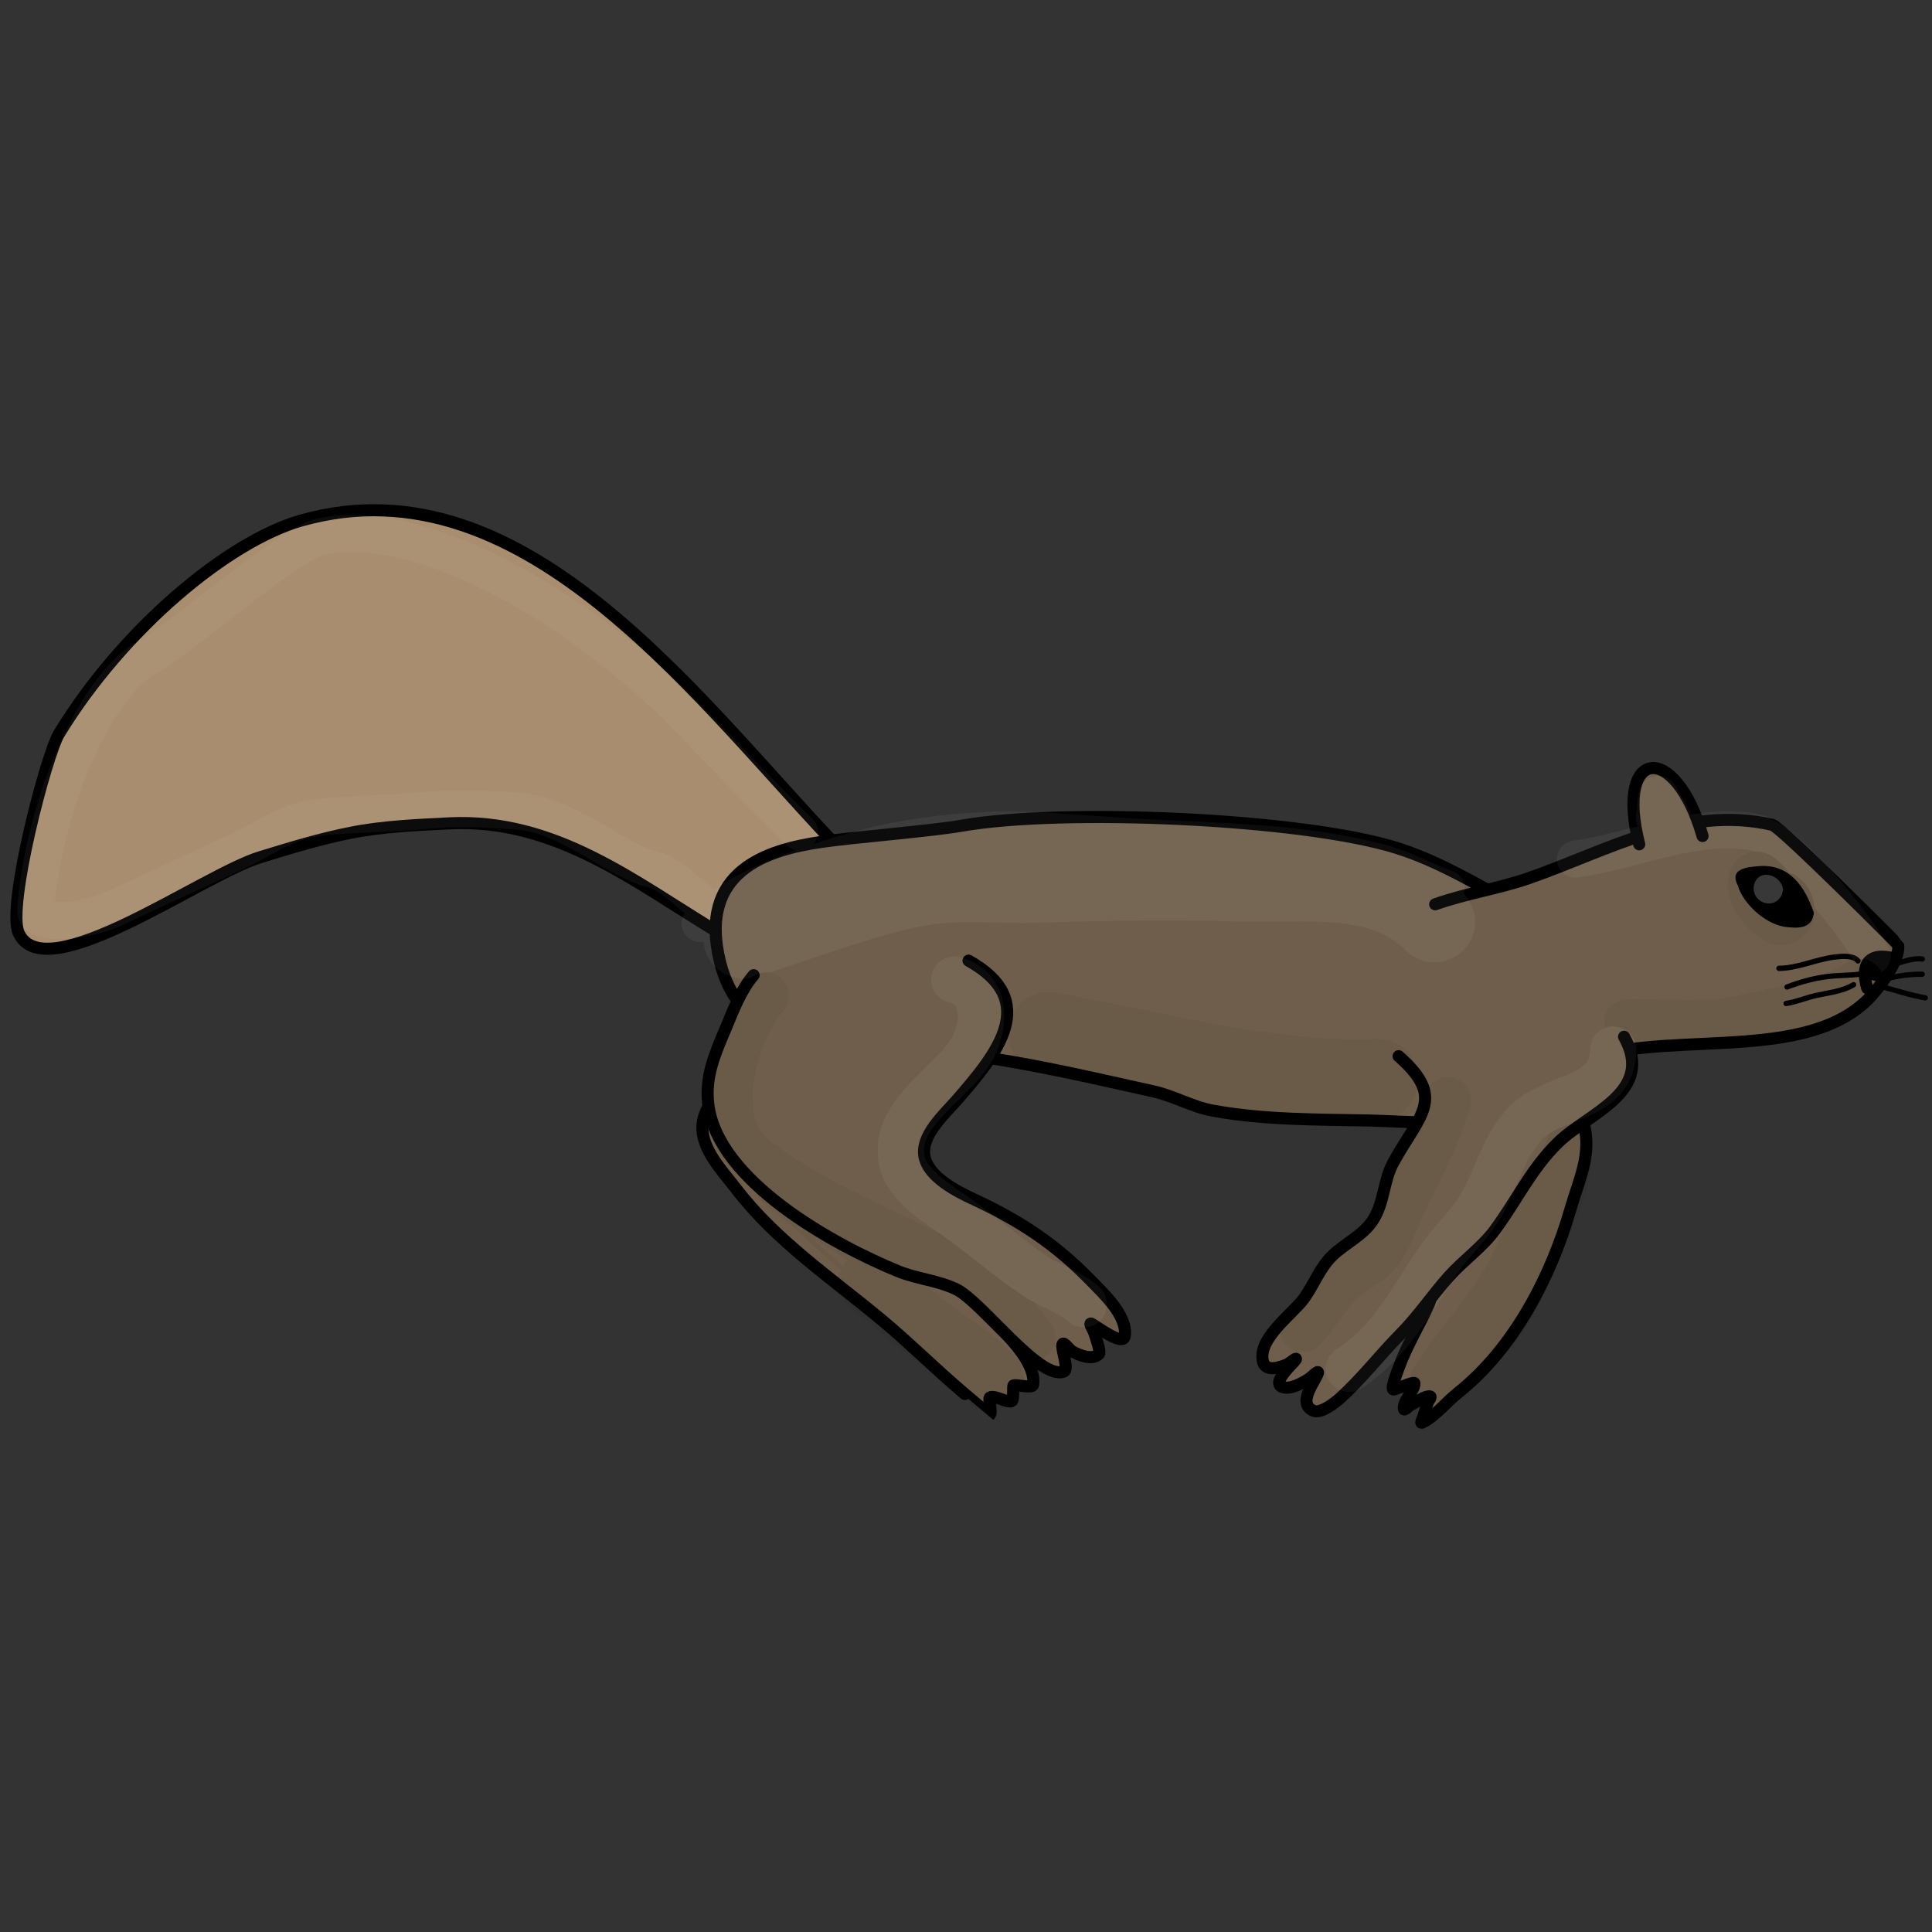 <?xml version="1.0" encoding="UTF-8" standalone="no"?>
<!DOCTYPE svg PUBLIC "-//W3C//DTD SVG 1.1//EN" "http://www.w3.org/Graphics/SVG/1.1/DTD/svg11.dtd">
<svg width="100%" height="100%" viewBox="0 0 1067 1067" version="1.1" xmlns="http://www.w3.org/2000/svg" xmlns:xlink="http://www.w3.org/1999/xlink" xml:space="preserve" xmlns:serif="http://www.serif.com/" style="fill-rule:evenodd;clip-rule:evenodd;stroke-linejoin:round;stroke-miterlimit:2;">
    <rect x="0" y="0" width="1067" height="1067" fill="#333333" stroke="none"/>
    <g id="Running1">
        <g>
            <path d="M467.106,472.337C388.381,391.271 291.702,251.862 166.195,287.511C126.188,298.875 67.869,347.217 32.592,405.24C25.71,416.559 3.583,500.637 10.331,515.321C24.768,546.736 111.577,483.239 143.721,473.405C161.406,467.995 176.372,463.391 193.617,459.936C211.449,456.364 230.638,455.602 248.006,454.72C306.758,451.735 351.016,487.46 396.323,514.719" style="fill:rgb(168,141,110);stroke:black;stroke-width:6.67px;stroke-linecap:round;stroke-miterlimit:1.5;"/>
            <path d="M857.501,509.497C827.95,497.094 802.229,477.915 771.276,468.261C718.912,451.928 586.959,446.273 531.447,455.96C513.41,459.108 471.376,462.345 453.353,465.01C424.107,469.335 385.025,480.716 397.736,531.604C408.436,574.443 449.614,578.684 480.049,578.759C534.185,578.893 584.719,591.116 637.118,602.773C648.435,605.291 658.496,611.35 669.999,613.427C698.397,618.554 727.4,618.232 756.118,618.829C776.107,619.244 798.4,622.048 817.785,615.873C830.505,611.82 840.772,603.454 852.213,596.876C882.756,579.314 898.378,572.56 880.525,532.154C875.795,521.448 865.725,507.378 854.026,503.649" style="fill:rgb(111,94,76);stroke:black;stroke-width:6.67px;stroke-linecap:round;stroke-miterlimit:1.5;"/>
            <path d="M792.625,499.427C809.66,493.375 827.798,490.753 844.578,484.895C888.212,469.659 930.481,444.542 978.692,455.506C983.461,456.59 1048.23,521.526 1048.27,521.761C1049.71,530.419 1036.81,547.061 1030.8,552.767C992.986,588.688 914.447,566.822 866.88,588.067" style="fill:rgb(111,94,76);stroke:black;stroke-width:6.67px;stroke-linecap:round;stroke-miterlimit:1.5;"/>
            <path d="M940.277,461.703C925.124,409.101 891.705,412.854 905.299,466.282" style="fill:rgb(111,94,76);stroke:black;stroke-width:6.67px;stroke-linecap:round;stroke-miterlimit:1.5;"/>
            <path d="M998.368,504.479C993.781,491.643 986.418,480.121 970.961,481.732C968.51,481.987 964.085,482.194 962.115,483.809C961.279,484.494 962.12,486.446 962.673,487.374C963.785,489.239 962.788,488.037 963.632,490.034C967.245,498.592 978.012,508.07 987.735,508.755C991.035,508.987 996.579,509.763 997.938,506" style="stroke:black;stroke-width:6.67px;stroke-linecap:round;stroke-miterlimit:1.5;"/>
            <path d="M1026.12,530.714C1023.7,527.405 1016.81,528.124 1013.37,528.539C1002.78,529.811 993.213,534.674 982.479,534.798" style="fill:none;stroke:black;stroke-width:2.92px;stroke-linecap:round;stroke-miterlimit:1.5;"/>
            <path d="M1026.85,538.035C1021,538.768 1015.11,538.613 1009.26,539.33C1001.39,540.296 994.324,542.332 986.953,545.089" style="fill:none;stroke:black;stroke-width:2.92px;stroke-linecap:round;stroke-miterlimit:1.5;"/>
            <path d="M1023.69,543.823C1017.47,547.571 1009.78,548.247 1002.85,549.804C997.378,551.034 991.948,553.396 986.408,554.199" style="fill:none;stroke:black;stroke-width:2.92px;stroke-linecap:round;stroke-miterlimit:1.5;"/>
            <path d="M1046.56,532.257C1050.82,531.319 1057.13,528.797 1061.67,529.658" style="fill:none;stroke:black;stroke-width:2.92px;stroke-linecap:round;stroke-miterlimit:1.5;"/>
            <path d="M1041.42,540.713C1047.73,538.876 1055.02,537.959 1061.59,538.05" style="fill:none;stroke:black;stroke-width:2.92px;stroke-linecap:round;stroke-miterlimit:1.5;"/>
            <path d="M1036.34,544.085C1045.22,546.424 1054.23,549.495 1063.27,551.077" style="fill:none;stroke:black;stroke-width:2.92px;stroke-linecap:round;stroke-miterlimit:1.5;"/>
            <path d="M1046.37,529.451C1031.68,525.32 1027.45,533.241 1031.23,545.731" style="fill:rgb(111,94,76);stroke:black;stroke-width:6.67px;stroke-linecap:round;stroke-miterlimit:1.5;"/>
            <path d="M1042.42,530.782C1039.88,532.769 1038.03,535.192 1036.29,537.902C1035.27,539.484 1033.54,542.162 1033.54,542.158C1032.46,540.929 1034.86,534.897 1035.12,533.286" style="fill:none;stroke:black;stroke-width:6.72px;stroke-linecap:round;stroke-miterlimit:1.5;"/>
            <path d="M874.711,620.572C879.18,637.772 872.034,651.446 867.328,667.779C856.584,705.065 836.049,744.837 804.996,769.396C799.128,774.037 792.14,782.702 785.286,785.735C784.254,786.192 785.722,783.517 786.054,782.44C786.85,779.866 787.658,777.293 788.472,774.725C788.848,773.539 790.933,771.343 789.697,771.199C786.853,770.867 782.074,774.524 779.351,775.772C777.955,776.411 775.412,779.52 775.312,777.987C774.988,773.034 781.281,768.278 781.143,763.916C781.106,762.752 770,767.733 769.425,767.374C768.092,766.542 772.147,756.345 772.597,755.1C776.996,742.929 783.87,732.034 789.104,720.221C792.754,711.982 788.983,701.733 790.696,693.01C794.294,674.683 801.918,657.004 805.861,638.59" style="fill:rgb(111,94,76);stroke:black;stroke-width:6.67px;stroke-linecap:round;stroke-miterlimit:1.5;"/>
            <path d="M896.934,572.576C914.144,603.303 877.449,614.441 860.485,631.021C845.539,645.628 837.704,662.916 825.655,679.221C818.342,689.116 808.157,696.028 800.042,705.164C790.854,715.506 783.15,727.039 773.38,736.896C762.048,748.328 751.745,761.81 739.818,772.424C737.078,774.863 729.351,780.976 725.23,779.073C716.173,774.891 726.463,762.807 727.848,758.277C728.453,756.297 724.392,760.558 722.644,761.667C719.185,763.861 712.9,767.398 708.552,766.114C701.411,764.004 714.499,752.827 715.613,750.809C716.505,749.195 712.495,752.808 710.804,753.543C707.425,755.011 699.269,757.926 697.631,752.328C693.907,739.594 713.882,725.78 720.16,717.089C725.637,709.508 728.821,700.343 735.639,693.656C742.797,686.637 752.742,682.428 758.292,673.796C764.596,663.991 763.992,651.98 769.544,641.929C784.302,615.213 798.824,606.549 772.42,583.302" style="fill:rgb(111,94,76);stroke:black;stroke-width:6.67px;stroke-linecap:round;stroke-miterlimit:1.5;"/>
            <path d="M411.925,583.532C404.905,594.204 388.707,608.065 387.946,621.677C387.216,634.742 399.255,647.013 406.535,656.537C428.462,685.224 459.71,706.267 487.257,729.248C502.979,742.363 517.24,756.693 532.856,769.87C537.597,773.87 546.555,781.466 546.562,781.46C548.219,779.913 545.586,772.499 546.703,771.794C549.189,770.224 556.96,775.302 558.9,773.68C559.937,772.812 559.288,765.246 559.776,765.111C561.818,764.549 570.249,766.972 570.574,764.721C573.068,747.444 540.12,724.131 531.129,709.738C523.496,697.518 529.19,681.882 522.79,669.67" style="fill:rgb(111,94,76);stroke:black;stroke-width:6.67px;stroke-linecap:round;stroke-miterlimit:1.5;"/>
            <path d="M534.91,530.546C574.652,552.709 550.879,581.816 528.186,607.808C521.528,615.434 508.066,627.424 510.645,639.105C513.126,650.342 528.743,658.123 537.979,662.415C563.044,674.061 583.028,687.168 602.497,707.263C609.088,714.066 622.965,726.719 621.156,737.991C620.21,743.884 604.237,731.573 602.723,731.012C601.008,730.377 603.893,734.481 604.395,736.24C604.757,737.511 608.082,746.57 606.902,747.788C603.275,751.53 595.664,748.377 592.146,746.295C590.262,745.18 587.341,740.476 586.732,742.578C586,745.1 590.616,756.406 587.385,757.549C573.899,762.321 542.092,718.753 528.109,712.032C517.883,707.116 506.489,706.333 496.168,702.126C460.438,687.563 396.009,652.08 391.153,609.74C389.383,594.309 394.839,582.049 400.657,568.27C404.935,558.139 408.941,547.044 416.201,538.569" style="fill:rgb(111,94,76);stroke:black;stroke-width:6.67px;stroke-linecap:round;stroke-miterlimit:1.5;"/>
        </g>
        <g opacity="0.05">
            <path d="M798.587,490.63C786.733,486.399 775.371,479.907 763.229,476.627C719.069,464.699 673.5,464.986 628.26,462.384C575.765,459.366 554.569,454.728 501.307,463.206C471.868,467.892 408.62,487.043 386.593,510.086" style="fill:none;stroke:white;stroke-width:20.42px;stroke-linecap:round;stroke-miterlimit:1.5;"/>
            <path d="M441.519,459.54C410.338,428.894 379.818,395.029 359.907,377.198C303.251,326.461 226.512,285.4 177.003,296.451C158.878,300.497 98.649,353.794 81.891,362.67C50.918,379.074 23.342,449.749 19.735,502.373C19.049,512.373 49.061,508.517 63.369,501.684C98.683,484.819 130.177,471.276 141.4,464.883C168.024,449.719 171.32,451.309 220.334,448.628C241.773,447.456 246.608,445.393 278.543,447.446C294.215,448.454 302.495,448.766 334.736,468.013C372.084,490.308 352.793,468.354 391.313,502.281" style="fill:none;stroke:white;stroke-width:20.42px;stroke-linecap:round;stroke-miterlimit:1.5;"/>
            <path d="M1034.05,527.989C1025.82,512.13 986.821,462.758 968.45,459.51C936.31,453.827 901.652,470.15 870.047,474.445" style="fill:none;stroke:white;stroke-width:20.42px;stroke-linecap:round;stroke-miterlimit:1.5;"/>
            <path d="M924.141,453.519C922.647,448.658 919.816,445.733 917.702,441.24C914.013,433.402 914.724,445.857 913.611,451.628" style="fill:none;stroke:white;stroke-width:20.42px;stroke-linecap:round;stroke-miterlimit:1.5;"/>
            <path d="M792.296,509.108C763.083,480.245 721.411,487.829 684.328,486.615C646.767,485.386 610.277,486.111 572.724,487.314C551.504,487.995 531.046,485.294 509.863,488.69C479.244,493.598 441.823,508.702 410.773,518.114" style="fill:none;stroke:white;stroke-width:44.74px;stroke-linecap:round;stroke-miterlimit:1.5;"/>
            <path d="M761.039,596.166C699.437,598.373 639.08,580.777 579.093,570.206" style="fill:none;stroke:black;stroke-width:44.74px;stroke-linecap:round;stroke-miterlimit:1.5;"/>
            <path d="M987.411,506.202C986.873,500.702 974.119,476.84 967.837,482.489C959.061,490.382 975.939,511.639 984.102,510.549C992.787,509.391 992.478,497.778 986.098,493.31" style="fill:none;stroke:black;stroke-width:22.66px;stroke-linecap:round;stroke-miterlimit:1.5;"/>
            <path d="M1027.48,542.339C1012.39,551.346 997.416,554.644 980.212,558.378C967.962,561.038 956.443,564.323 943.808,564.875C928.815,565.53 913.677,564.374 898.646,564.638" style="fill:none;stroke:black;stroke-width:25.6px;stroke-linecap:round;stroke-miterlimit:1.5;"/>
            <path d="M799.712,607.691C793.93,627.349 784.778,644.343 775.807,662.559C771.152,672.013 768.091,682.828 761.618,691.318C756.014,698.667 746.747,702.107 740.126,708.492C732.272,716.065 727.153,726.027 719.651,733.976" style="fill:none;stroke:black;stroke-width:25.6px;stroke-linecap:round;stroke-miterlimit:1.5;"/>
            <path d="M423.105,549.83C406.092,568.251 392.97,616.509 412.941,635.981C435.237,657.718 489.73,680.652 519.381,695.629C525.239,698.588 531.748,700.179 537.29,703.775C550.888,712.602 560.346,726.185 570.129,738.786" style="fill:none;stroke:black;stroke-width:25.6px;stroke-linecap:round;stroke-miterlimit:1.5;"/>
            <path d="M547.348,761.405C537.514,750.917 523.774,742.519 512.319,733.798C501.575,725.619 491.979,716.262 481.063,708.294" style="fill:none;stroke:black;stroke-width:36.11px;stroke-linecap:round;stroke-miterlimit:1.5;"/>
            <path d="M473.71,707.695C461.073,697.868 449.934,686.478 437.882,675.998C433.881,672.519 429.697,669.272 425.67,665.826C424.451,664.784 423.255,663.694 422.109,662.573C421.38,661.86 419.136,659.781 419.869,660.49C440.818,680.732 467.935,688.614 489.847,706.555" style="fill:none;stroke:black;stroke-width:2.51px;stroke-linecap:round;stroke-miterlimit:1.5;"/>
            <path d="M491.121,706.219C479.671,696.113 461.015,685.242 445.737,681.234" style="fill:none;stroke:black;stroke-width:2.51px;stroke-linecap:round;stroke-miterlimit:1.5;"/>
            <path d="M485.328,709.182C473.642,696.876 458.685,687.82 443.945,679.7" style="fill:none;stroke:black;stroke-width:2.51px;stroke-linecap:round;stroke-miterlimit:1.5;"/>
            <path d="M868.535,632.373C870.417,653.53 859.92,671.174 851.833,689.578C844.267,706.793 838.427,724.415 825.56,738.629C816.072,749.11 803.41,756.374 794.385,767.16" style="fill:none;stroke:black;stroke-width:20.8px;stroke-linecap:round;stroke-miterlimit:1.5;"/>
            <path d="M864.471,631.748C861.77,637.919 861.761,644.881 858.965,651.024C854.039,661.848 846.453,671.218 840.805,681.673C836.944,688.819 834.537,696.549 830.39,703.589C821.363,718.908 809.423,733.728 798.406,747.66C795.108,751.832 792.845,757.072 789.24,760.955" style="fill:none;stroke:black;stroke-width:20.8px;stroke-linecap:round;stroke-miterlimit:1.5;"/>
            <path d="M526.966,541.036C542.851,544.902 544.473,561.762 538.87,575.265C529.763,597.212 492.893,612.604 497.996,640.694C500.42,654.029 517.032,664.287 527.066,671.263C542.355,681.892 556.31,694.389 571.736,704.742C580.356,710.528 590.822,713.246 598.549,720.298" style="fill:none;stroke:white;stroke-width:25.6px;stroke-linecap:round;stroke-miterlimit:1.5;"/>
            <path d="M890.891,579.702C890.723,608.102 857.873,603.774 842.085,620.76C829.896,633.874 826.73,650.746 817.915,665.656C811.275,676.887 801.431,685.572 794.159,696.298C779.354,718.138 767.87,741.371 745.026,755.918" style="fill:none;stroke:white;stroke-width:25.6px;stroke-linecap:round;stroke-miterlimit:1.5;"/>
        </g>
        <path d="M981.395,491.388C980.821,487.071 973.349,483.861 971.992,489.338C970.636,494.81 977.969,498.207 980.817,493.228C982.077,491.027 979.092,487.917 976.814,489.226C974.747,490.414 976.054,492.585 978.01,492.7" style="fill:none;stroke:white;stroke-opacity:0.22;stroke-width:6.67px;stroke-linecap:round;stroke-miterlimit:1.5;"/>
    </g>
</svg>

